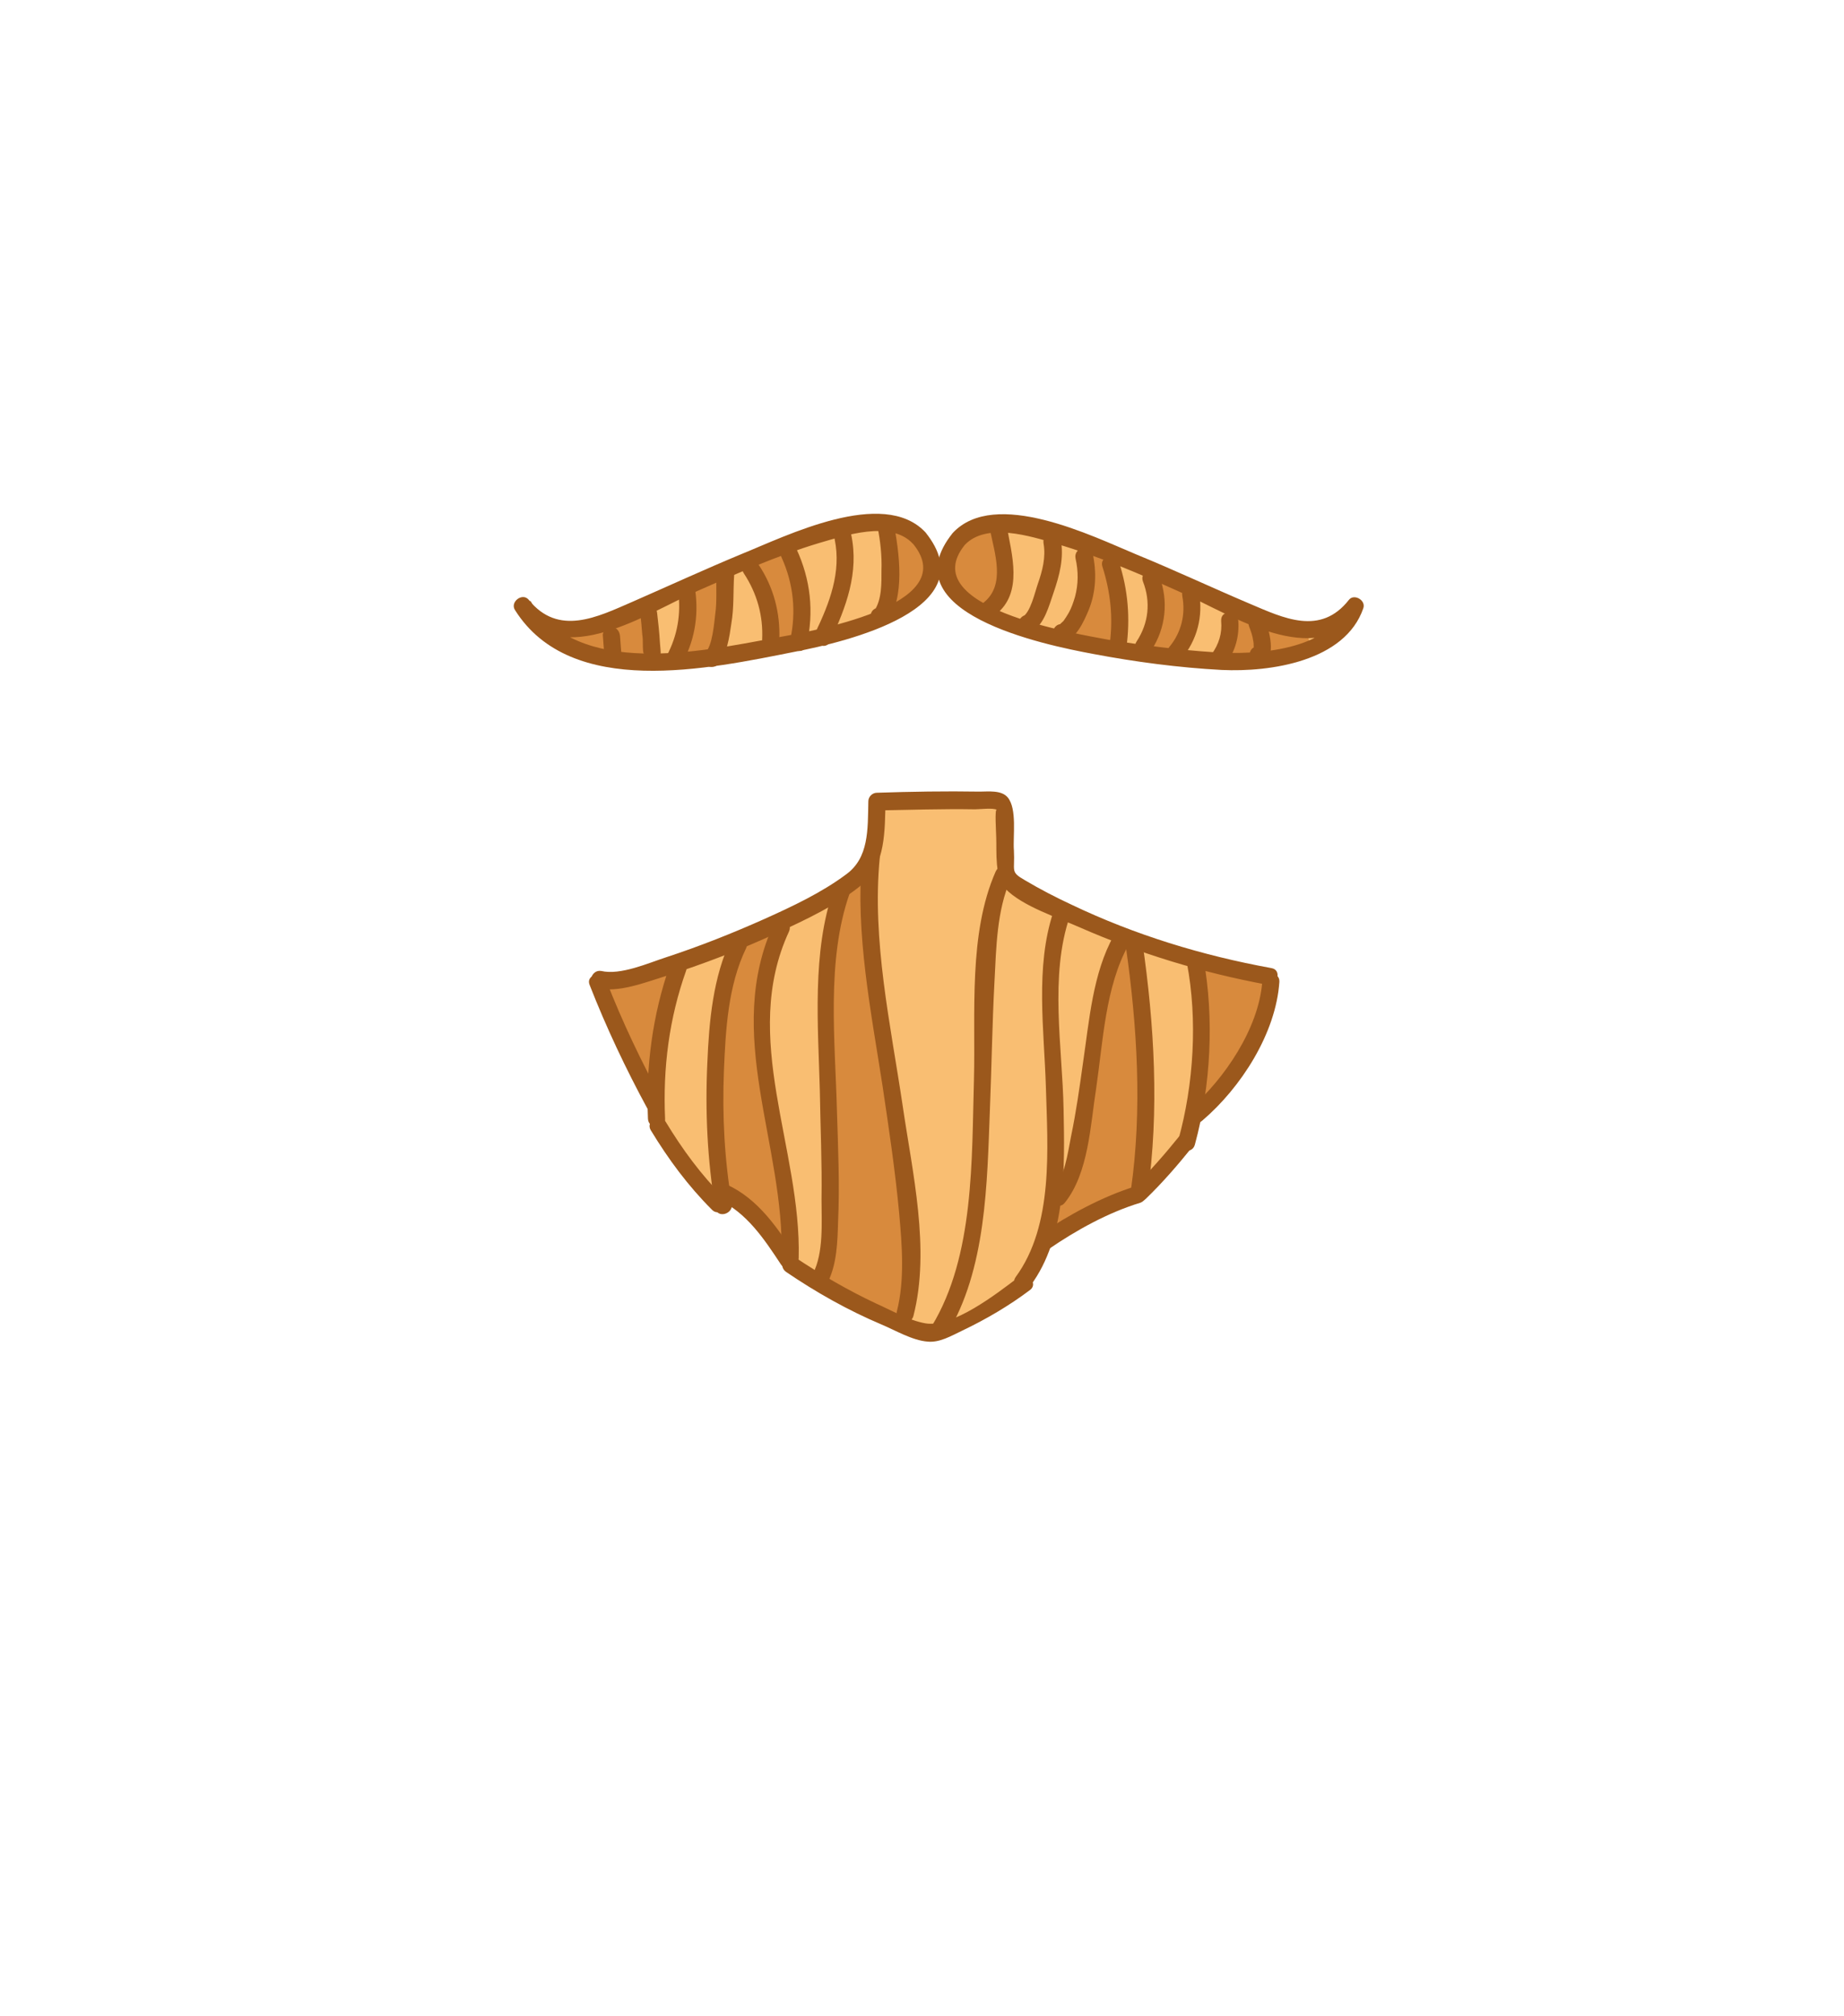 <?xml version="1.0" encoding="utf-8"?>
<!-- Generator: Adobe Illustrator 19.2.0, SVG Export Plug-In . SVG Version: 6.00 Build 0)  -->
<svg version="1.1" id="Layer_1" xmlns="http://www.w3.org/2000/svg" xmlns:xlink="http://www.w3.org/1999/xlink" x="0px" y="0px"
	 viewBox="0 0 323 353" style="enable-background:new 0 0 323 353;" xml:space="preserve">
<style type="text/css">
	.st0{fill:#F9BE72;}
	.st1{fill:#D88A3D;}
	.st2{fill:#9B581C;}
</style>
<g>
	<g>
		<path class="st0" d="M214.6,115c-8.1,0-16.6-1.5-23.4-2.9L190,112c-13.6-2.7-22.2-6.8-23.6-11.2l-0.4-1.3l0.4-1.4
			c0.3-1,0.9-2.2,1.8-3.3l0.1-0.1l0.1-0.1l0.1-0.1l0.1-0.1c1.6-1.6,4-2.4,7.1-2.4c6.5,0,14.7,3.5,20.2,5.9c0.9,0.4,1.7,0.7,2.5,1.1
			c3.6,1.5,7.3,3.1,10.9,4.7c2.9,1.3,5.9,2.6,8.9,3.9l0.8,0.3c3.3,1.4,6.7,2.9,10.2,2.9c1.6,0,3.1-0.6,4.5-1.2
			C229.3,113.4,223,115,214.6,115L214.6,115z M114.4,115.5c-8.4,0-14.7-1.9-19-5.7c1.4,0.7,2.9,1,4.5,1c3.6,0,7.3-1.6,10.5-3
			l1.1-0.5c2.7-1.2,5.4-2.4,8.1-3.6c3.6-1.6,7.3-3.3,11.1-4.8c0.7-0.3,1.6-0.7,2.5-1.1c5.4-2.3,13.6-5.9,20.2-5.9
			c3.1,0,5.4,0.8,7.1,2.4l0.1,0.1l0.1,0.1l0.1,0.1l0.1,0.1c0.9,1.2,1.5,2.3,1.8,3.3l0.4,1.5l-0.4,1.3c-1.2,3.9-7.6,7.4-18.2,10.1
			l-0.3,0.1l0,0h-0.1l-0.3,0.1c-1.3,0.3-2.5,0.6-3.5,0.8l-0.2,0.1H140h-0.1l-1.9,0.4c-3.9,0.8-8.3,1.7-12.9,2.3l-0.4,0.1l-0.2,0.1
			l-0.2-0.1l-0.4,0.1C120.4,115.3,117.3,115.5,114.4,115.5z"/>
		<path class="st0" d="M163,232.6c-2.1,0-4-0.9-6.6-2c-0.4-0.2-0.9-0.4-1.4-0.6c-6.6-2.9-12.7-6.4-18.2-10.4
			c-2.2-1.6-3.4-5.7-5.3-7.4c-1.7-1.5-4.2-0.6-5.8-2.2c-10.3-10.6-17.2-23.4-19.8-37.5v-0.2c0.3,0,0.7,0.1,1,0.1c2.9,0,6-1.1,8.6-2
			c0.7-0.2,1.3-0.5,1.9-0.6c5.7-1.8,11.6-4.1,17.4-6.8c5.4-2.5,10.3-4.8,14.6-8c4.5-3.3,4.6-8.4,4.7-13.4v-0.5h0.4
			c4.2-0.1,8.6-0.2,12.8-0.2c1.4,0,2.8,0,4.2,0h0.3c0.2,0,0.5,0,0.7,0s0.5,0,0.7,0c1.3,0,1.6,0.2,1.7,0.3c0.8,0.9,0.7,3.9,0.6,5.6
			c0,0.9-0.1,1.8,0,2.5c0.1,0.8,0,1.5,0,2c0,2.3,0.4,3.3,2.9,4.8c2.5,1.4,5.2,2.9,8.3,4.3c10.8,5.1,22.5,8.8,34.9,11.1
			c-2,9.5-6.7,19-14.1,28.1l-0.2,0.2v0.1l-0.1,0.1l-0.2,0.2c-3.7,4.5-3.4,5.2-8.4,9.5c-2.5,2.1-12.6,5.5-14.9,7.3
			c-1.8,1.4-2.5,6.4-4.2,7.6c-5.3,3.7-8.5,5.3-13.4,7.5c-0.5,0.2-1,0.4-1.6,0.5l-0.2-0.2l-0.1-0.2l0,0l-0.2,0.3
			C163.8,232.3,163.4,232.6,163,232.6z"/>
	</g>
	<g>
		<path class="st1" d="M214.9,114c0.8-1.6,1.2-3.4,1-5.3l-0.4-1.9l1.8,0.7c0.6,0.3,1.2,0.5,1.7,0.7l0.6,0.3v0.7c0,0.1,0,0.1,0,0.2
			c0.4,0.9,0.6,1.8,0.8,2.6c0.1,0.4,0.1,0.9,0.1,1.3v0.8l-0.5,0.3c-0.1,0-0.2,0.1-0.2,0.2l-0.2,0.6l-0.6,0.1c-1,0.1-2.1,0.1-3.1,0.2
			h-1.6L214.9,114z"/>
		<path class="st1" d="M221.6,113.7c0.1-1-0.2-2.2-0.4-3l-0.5-1.8l1.7,0.6c2.4,0.8,4.6,1.1,6.5,1.1l0.5,1.9c-2,1-4.2,1.7-6.7,2.2
			l-1.3,0.2L221.6,113.7z"/>
		<path class="st1" d="M204.4,114.6c-0.8-0.1-1.7-0.2-2.5-0.4l-1.5-0.2l0.8-1.3c1.9-3.2,2.4-6.8,1.4-10.3l-0.6-2l6.2,2.7l-0.2,0.8
			c0,0.1,0,0.2,0,0.2c0.7,3.5-0.2,7-2.5,9.7c0,0-0.1,0.1-0.1,0.2l-0.3,0.7L204.4,114.6z"/>
		<path class="st1" d="M135.5,111.6c0.1-4.3-1-8.5-3.4-12l-0.7-1l1.1-0.5c1.3-0.5,2.6-1,3.9-1.5l0.9-0.4l0.3,0.9
			c2.1,4.5,2.7,9.3,1.8,14.2l-0.1,0.7l-0.7,0.1c-0.8,0.1-1.5,0.3-2,0.4l-1.2,0.2L135.5,111.6z"/>
		<path class="st1" d="M119.5,113.8c1.3-3.2,1.8-6.5,1.4-9.9l-0.1-0.7l1-0.5c1.1-0.5,4.7-2,4.7-2v2.6c0,1.4,0,2.8-0.2,4.3l-0.1,0.5
			c-0.2,1.7-0.5,4.6-1.4,6.2l-0.2,0.4l-0.5,0.1c-1.3,0.2-2.5,0.3-3.6,0.4l-1.7,0.2L119.5,113.8z"/>
		<path class="st1" d="M112.8,115.4c-1.4,0-2.8-0.1-4.1-0.3l-0.8-0.1l-0.3-3.6c0-0.2-0.1-0.4-0.2-0.5l-1.5-1.1l1.7-0.6
			c1.3-0.5,2.7-1,4.3-1.7l1.2-0.6l0.2,1.6c0.1,0.8,0.2,1.6,0.3,2.4c0.1,0.6,0.1,1.2,0.1,1.8v0.2c0,0.3,0,0.5,0,0.7l0.9,0.4l-1,1.1
			l-0.3,0.4L112.8,115.4z"/>
		<path class="st1" d="M105.5,114.6c-2.2-0.5-4.2-1.2-6-2.1l0.5-1.9c1.7,0,3.4-0.3,5.4-0.8l1.8-0.5l-0.6,1.8l0.1,1.2l0.2,2.5
			L105.5,114.6z"/>
		<path class="st1" d="M156.1,105.1c0.7-2.8,0.7-6.6-0.1-11.4l-0.3-1.6l1.5,0.4c1.4,0.4,2.6,1.1,3.5,2.1c1.6,2,2.2,3.9,1.9,5.7
			c-0.4,2.1-2.1,4.1-5.1,5.9l-2.1,1.2L156.1,105.1z"/>
		<path class="st1" d="M171.7,106.4c-3.1-1.8-4.9-3.8-5.3-6c-0.4-1.8,0.3-3.8,1.8-5.7c1.3-1.4,3-2.2,5.2-2.5l0.9-0.1l0.2,0.9
			c0.1,0.4,0.2,0.9,0.3,1.3c0.9,4,1.9,8.9-1.9,11.9l-0.5,0.4L171.7,106.4z"/>
		<path class="st1" d="M192.8,112.7c-1.1-0.2-2.7-0.5-4.5-0.9l-1.6-0.3l1-1.3c0.9-1.1,1.5-2.6,2-3.7c1.1-2.8,1.3-5.9,0.7-9.1
			l-0.4-1.7l1.7,0.6c0.7,0.2,1.4,0.5,2,0.8l1.3,0.5l-0.9,1.1c0,0-0.1,0.1,0,0.3c1.4,4.4,1.9,8.8,1.4,13.2l-0.1,1.1L192.8,112.7z"/>
		<path class="st1" d="M209.8,193.7c1.4-7.9,1.5-16,0.4-23.6l-0.2-1.5l1.5,0.4c3.1,0.8,6.2,1.5,9.3,2.1l1,0.2l-0.2,1
			c-1.7,7.5-5.1,15-9.9,22.1L209.8,193.7z"/>
		<path class="st1" d="M112.5,191.7c-2.9-5.8-5.1-11.9-6.4-18.2l-0.2-1.2h1.2c2.5-0.1,5.3-1,7.7-1.8c0.5-0.2,1-0.3,1.5-0.5l1.8-0.6
			l-0.5,1.8c-2,6.4-3.1,13.2-3.2,20.1L112.5,191.7z"/>
		<path class="st1" d="M136.4,219.2c-1.9-1.4-2.5-4.9-4.1-6.3c-1.1-1-5.4-4-5.4-4s-1.4-12.8-1.1-21.4c0.3-7.5,0.8-15.3,4-22l0.1-0.4
			l0.5-0.3c1.3-0.5,2.6-1.1,3.9-1.7l2.2-1l-0.9,2.3c-4.3,11.3-2.3,22.3-0.1,34c1.2,6.5,2.4,13.2,2.5,20v2L136.4,219.2z"/>
		<path class="st1" d="M156.6,230.6c-4-1.7-8-3.7-11.9-5.9l-0.8-0.4l0.3-0.8c1.2-2.7,1.3-6,1.4-9.1v-0.5c0.2-5.4,0.1-10.9-0.1-16.2
			l-0.1-3.1c-0.1-2.2-0.1-4.4-0.2-6.7c-0.5-10.8-0.9-21.9,2.5-31.6v-0.1l0.1-0.4l0.3-0.2c0.6-0.4,1.2-0.9,1.8-1.3l1.7-1.4v2.2
			c-0.2,9.4,1.3,19,2.8,28.4c0.4,2.2,0.7,4.4,1,6.6l0.2,1.3c1,6.8,2.1,13.9,2.7,21c0.5,5.5,1,11.8-0.4,17.6v0.1l-0.2,1.2
			L156.6,230.6z"/>
		<path class="st1" d="M184.7,210.9l0.1-0.8l0.8-0.1c0,0,0.1,0,0.2-0.1c3.3-4,4.1-10.4,4.8-16c0.2-1.2,0.3-2.4,0.5-3.6
			c0.3-1.7,0.5-3.4,0.7-5.2c0.8-6.7,1.7-13.6,4.6-19.4l1.4-2.8l0.4,3.2c2.3,16.4,2.6,30.2,0.8,42.4c0,0.1,0,0.1,0,0.2l0.1,0.5
			l-0.4,0.4c-4.6,4.4-14.3,5.7-14.3,5.7S184.2,214.7,184.7,210.9z"/>
	</g>
	<g>
		<g>
			<path class="st2" d="M162.1,93.2c-7.4-7.9-24.5,0.7-32.2,3.8c-6.5,2.7-12.8,5.6-19.2,8.4c-6,2.6-12.9,6.1-18.1-0.4
				c-1.1-1.3-3.3,0.4-2.4,1.8c9.8,15.6,34,10.3,49.1,7.3C148.1,112.4,172.9,106.6,162.1,93.2c-1.2-1.5-3.3,0.6-2.1,2.1
				c8.7,10.8-18.3,15.3-24.3,16.4c-13.1,2.4-34.4,7-42.8-6.5c-0.8,0.6-1.6,1.2-2.4,1.8c8.2,10.4,22.7,0.4,31.6-3.5
				c7-3.1,14-6.2,21.3-8.4c4.5-1.3,12.6-4.1,16.5,0.1C161.3,96.8,163.5,94.6,162.1,93.2z"/>
		</g>
		<g>
			<path class="st2" d="M169,95.4c3.8-4,11.6-1.5,16-0.2c7.5,2.2,14.7,5.3,21.8,8.5c8.9,3.9,23.5,13.8,31.6,3.5
				c-0.8-0.5-1.7-1-2.5-1.5c-2.8,8.3-16,9-23.2,8.5c-6.2-0.4-12.4-1.2-18.6-2.2C188.2,110.9,160.2,106.3,169,95.4
				c1.2-1.5-0.9-3.6-2.1-2.1c-11.3,14,16,19.6,24.6,21.2c7.4,1.4,15,2.4,22.5,2.8c8.5,0.4,21.6-1.5,24.8-10.8
				c0.5-1.4-1.6-2.6-2.5-1.5c-5,6.4-11.5,3.2-17.4,0.7c-6.6-2.8-13.2-5.9-19.8-8.6c-7.7-3.2-24.8-11.7-32.2-3.8
				C165.6,94.6,167.7,96.8,169,95.4z"/>
		</g>
		<g>
			<path class="st2" d="M153.7,92.2c0.5,2.5,0.8,5.1,0.7,7.7c0,2.1,0.1,5.1-1.3,7.1c0.7,0,1.4,0,2.1,0c0.1,0,0.2,0.5,0.3,0.8
				c0.1-1.9-2.9-1.9-3,0c0,0.5,0.2,1,0.6,1.4c0.6,0.5,1.6,0.7,2.1,0c3.5-4.5,2.3-12.6,1.3-17.8C156.3,89.6,153.4,90.4,153.7,92.2
				L153.7,92.2z"/>
		</g>
		<g>
			<path class="st2" d="M146.2,94.4c1.2,5.8-0.9,11.2-3.4,16.4c-0.8,1.7,1.8,3.3,2.6,1.5c2.8-6,5.1-12,3.7-18.7
				C148.7,91.7,145.8,92.5,146.2,94.4L146.2,94.4z"/>
		</g>
		<g>
			<path class="st2" d="M136.9,97.6c2.1,4.6,2.6,9.6,1.5,14.5c-0.4,1.9,2.5,2.7,2.9,0.8c1.3-5.8,0.7-11.4-1.8-16.8
				C138.7,94.4,136.1,95.9,136.9,97.6L136.9,97.6z"/>
		</g>
		<g>
			<path class="st2" d="M130.3,100.4c2.3,3.5,3.4,7.4,3.2,11.6c-0.1,1.9,2.9,1.9,3,0c0.2-4.7-1-9.2-3.6-13.1
				C131.8,97.3,129.2,98.8,130.3,100.4L130.3,100.4z"/>
		</g>
		<g>
			<path class="st2" d="M125.5,100.7c-0.1,2.3,0.1,4.5-0.2,6.7c-0.2,1.6-0.5,5.8-1.8,6.9c0.8,0.2,1.7,0.4,2.5,0.7v-0.1
				c-0.3,0.6-0.7,1.2-1,1.8h0.1c1.8-0.6,1.1-3.4-0.8-2.9h-0.1c-0.8,0.2-1.3,1.1-1,1.8v0.1c0.3,1.1,1.7,1.4,2.5,0.7
				c1.6-1.5,2.1-5.1,2.4-7.2c0.5-2.9,0.3-5.7,0.5-8.6C128.5,98.7,125.5,98.7,125.5,100.7L125.5,100.7z"/>
		</g>
		<g>
			<path class="st2" d="M118.8,103.5c0.5,4-0.1,7.7-2,11.3c-0.9,1.7,1.7,3.2,2.6,1.5c2.2-3.9,3-8.3,2.4-12.8
				C121.5,101.6,118.5,101.6,118.8,103.5L118.8,103.5z"/>
		</g>
		<g>
			<path class="st2" d="M112.1,107.2c0.2,1.3,0.3,2.6,0.4,3.9c0.1,0.6,0.1,1.2,0.1,1.8c0,0.2,0,1.9,0.3,1.5c0.5-0.1,1-0.3,1.5-0.4
				c-0.1,0-0.1,0-0.2,0c-1.9-0.3-2.7,2.6-0.8,2.9c0.1,0,0.1,0,0.2,0c0.5,0.1,1.1,0.1,1.5-0.4c0.9-1.1,0.6-2.5,0.5-3.9
				c-0.1-1.8-0.3-3.6-0.5-5.3C114.9,105.3,111.9,105.3,112.1,107.2L112.1,107.2z"/>
		</g>
		<g>
			<path class="st2" d="M105.6,111.3c0.1,1.3,0.2,2.7,0.3,4c0.1,0.8,0.6,1.5,1.5,1.5c0.8,0,1.6-0.7,1.5-1.5c-0.1-1.3-0.2-2.7-0.3-4
				c-0.1-0.8-0.6-1.5-1.5-1.5C106.3,109.8,105.5,110.5,105.6,111.3L105.6,111.3z"/>
		</g>
		<g>
			<path class="st2" d="M173.4,92.7c0.8,4.1,2.8,9.7-1.1,12.8c-1.5,1.2,0.6,3.3,2.1,2.1c4.9-3.8,2.8-10.6,1.9-15.7
				C175.9,90,173,90.8,173.4,92.7L173.4,92.7z"/>
		</g>
		<g>
			<path class="st2" d="M182.8,95.2c0.4,2.4-0.2,4.7-1,7c-0.5,1.4-1.3,5.1-2.7,5.8c0.7,0.2,1.4,0.4,2.1,0.5v-0.1
				c-0.1,0.6-0.2,1.2-0.2,1.8c0,0,0,0,0.1-0.1c1.5-1.2-0.6-3.3-2.1-2.1c0,0,0,0-0.1,0.1c-0.5,0.4-0.5,1.3-0.2,1.8v0.1
				c0.4,0.7,1.4,0.9,2.1,0.5c2.1-1.1,3-4.6,3.7-6.6c1.1-3.2,1.9-6.2,1.3-9.5C185.3,92.5,182.4,93.3,182.8,95.2L182.8,95.2z"/>
		</g>
		<g>
			<path class="st2" d="M188.4,97.8c0.5,2.2,0.5,4.5-0.1,6.7c-0.3,1-0.6,1.9-1.1,2.8c-0.3,0.5-0.6,1-0.9,1.4c-1.1,1-1.2,1.2-0.3,0.8
				c0.5,0.5,1,1,1.5,1.5c0-0.1,0-0.2,0-0.2c-0.4,0.5-0.7,1-1.1,1.4c0.1,0,0.1,0,0.2,0c1.9-0.4,1.1-3.3-0.8-2.9c-0.1,0-0.1,0-0.2,0
				c-0.6,0.1-1.2,0.8-1.1,1.4c0,0.1,0,0.2,0,0.2c0.1,0.8,0.6,1.6,1.5,1.5c2.4-0.2,3.9-3.7,4.7-5.6c1.3-3.2,1.4-6.6,0.7-9.9
				C190.8,95.1,188,95.9,188.4,97.8L188.4,97.8z"/>
		</g>
		<g>
			<path class="st2" d="M193.1,99.2c1.4,4.4,1.9,8.8,1.3,13.4c-0.3,1.9,2.6,2.7,2.9,0.8c0.7-5.1,0.3-10.1-1.3-15
				C195.4,96.6,192.5,97.4,193.1,99.2L193.1,99.2z"/>
		</g>
		<g>
			<path class="st2" d="M200.2,101.8c1.4,3.6,1,7.3-1.1,10.5c-1.1,1.6,1.5,3.1,2.6,1.5c2.5-3.8,3-8.6,1.4-12.8
				C202.5,99.2,199.5,99.9,200.2,101.8L200.2,101.8z"/>
		</g>
		<g>
			<path class="st2" d="M207.1,104.4c0.6,3.2-0.2,6.4-2.3,8.9c-1.2,1.5,0.9,3.6,2.1,2.1c2.8-3.3,3.9-7.5,3.1-11.8
				C209.6,101.7,206.7,102.5,207.1,104.4L207.1,104.4z"/>
		</g>
		<g>
			<path class="st2" d="M213.9,108.7c0.2,2.2-0.4,4.1-1.7,5.9c-1.1,1.6,1.5,3.1,2.6,1.5c1.6-2.1,2.3-4.8,2.1-7.4
				C216.8,106.8,213.8,106.7,213.9,108.7L213.9,108.7z"/>
		</g>
		<g>
			<path class="st2" d="M218.8,109.7c0.3,0.8,0.6,1.6,0.7,2.4c0.1,0.4,0.1,0.8,0.1,1.1c0,1-0.2,0,0.7,0c-1.9,0-1.9,3,0,3
				c3.6,0,2.1-5.5,1.4-7.4C221,107.2,218.1,107.9,218.8,109.7L218.8,109.7z"/>
		</g>
		<g>
			<path class="st2" d="M126.8,209.7c-4-4-7.3-8.5-10.2-13.3c-1-1.6-3.6-0.1-2.6,1.5c3.1,5.1,6.5,9.7,10.7,13.9
				C126,213.2,128.1,211,126.8,209.7L126.8,209.7z"/>
		</g>
		<g>
			<path class="st2" d="M178.3,223.7c-3.7,2.8-11.4,8.8-16.2,8c-2.9-0.5-6-2.3-8.7-3.5c-4.9-2.3-9.7-5.1-14.2-8.1
				c-1.6-1.1-3.1,1.5-1.5,2.6c5.3,3.6,10.8,6.7,16.7,9.2c2.4,1,5.4,2.8,8.1,3c2.1,0.2,4.1-1,6-1.9c4.2-2,8.3-4.4,12-7.2
				C181.9,224.6,179.8,222.5,178.3,223.7L178.3,223.7z"/>
		</g>
		<g>
			<path class="st2" d="M206.6,198.9c-2.5,3.1-5.1,6.1-8,8.9c-1.4,1.4,0.7,3.5,2.1,2.1c2.9-2.8,5.5-5.8,8-8.9
				C210,199.5,207.9,197.4,206.6,198.9L206.6,198.9z"/>
		</g>
		<g>
			<path class="st2" d="M104.5,173c3.8,0.9,8.5-1,12.1-2.1c6.6-2.1,13.1-4.6,19.4-7.5c5.2-2.4,10.8-5,15.2-8.7
				c3.9-3.3,3.8-9.4,3.9-14.3c-0.5,0.5-1,1-1.5,1.5c5.7-0.1,11.5-0.3,17.2-0.2c0.7,0,3.3-0.3,3.8,0.1c-0.4-0.3-0.1,4.1-0.1,4.8
				c0.1,2.6-0.3,6.9,1.6,9c3,3.1,9.3,5.1,13.1,6.8c10.5,4.6,21.4,7.9,32.7,10c1.9,0.3,2.7-2.6,0.8-2.9c-12.1-2.2-23.9-5.8-35-11.1
				c-2.8-1.3-5.5-2.7-8.2-4.3c-2.6-1.5-1.7-1.5-1.9-5.2c-0.2-2.4,0.6-7.3-1.1-9.3c-1.1-1.3-3.4-1-4.9-1c-6-0.1-12,0-18,0.2
				c-0.8,0-1.5,0.7-1.5,1.5c-0.1,5,0.1,9.9-3.9,12.8c-4.3,3.2-9.4,5.6-14.3,7.8c-5.6,2.5-11.4,4.8-17.2,6.7c-3.1,1-8,3.2-11.4,2.4
				C103.5,169.7,102.7,172.6,104.5,173L104.5,173z"/>
		</g>
		<g>
			<path class="st2" d="M174.4,152.6c-4.8,10.9-3.5,24.8-3.8,36.4c-0.4,13.9,0.1,30.9-7.4,43.2c-1,1.7,1.6,3.2,2.6,1.5
				c7-11.4,7.1-26.6,7.6-39.6c0.3-7.4,0.4-14.9,0.8-22.3c0.3-5.8,0.4-12.4,2.8-17.8C177.8,152.4,175.2,150.8,174.4,152.6
				L174.4,152.6z"/>
		</g>
		<g>
			<path class="st2" d="M151,150.2c-1.2,13.3,1.6,27,3.6,40c1.1,7.4,2.2,14.7,2.9,22.2c0.5,5.6,1,11.7-0.4,17.2
				c-0.5,1.9,2.4,2.7,2.9,0.8c3-11.7-0.2-25.2-1.9-36.9c-2.1-14.1-5.4-28.9-4-43.3C154.2,148.3,151.2,148.3,151,150.2L151,150.2z"/>
		</g>
		<g>
			<path class="st2" d="M184.5,159.7c-3.2,9.6-1.6,20.7-1.3,30.6c0.3,10.7,1.4,24.2-5.3,33.3c-1.1,1.6,1.5,3.1,2.6,1.5
				c6.3-8.5,6-20.7,5.8-30.9c-0.2-10.8-2.5-23.3,1.1-33.8C188,158.7,185.1,157.9,184.5,159.7L184.5,159.7z"/>
		</g>
		<g>
			<path class="st2" d="M195.1,163.8c-3.7,6.6-4.3,14.9-5.4,22.3c-0.6,4.3-1.2,8.6-2.1,12.9c-0.6,3.1-1.1,7-3.2,9.5
				c-1.2,1.5,0.9,3.6,2.1,2.1c4.2-5.2,4.5-13.7,5.5-20c1.2-8.1,1.6-17.9,5.7-25.2C198.7,163.6,196.1,162.1,195.1,163.8L195.1,163.8z
				"/>
		</g>
		<g>
			<path class="st2" d="M197.2,165.7c2,13.9,2.9,28.6,0.9,42.6c-0.3,1.9,2.6,2.7,2.9,0.8c2.1-14.6,1.2-29.7-0.9-44.2
				C199.8,163,197,163.8,197.2,165.7L197.2,165.7z"/>
		</g>
		<g>
			<path class="st2" d="M207.9,168.6c1.9,9.9,1.2,21.3-1.5,31c-0.5,1.9,2.4,2.7,2.9,0.8c2.8-10.3,3.4-22.1,1.5-32.6
				C210.5,165.9,207.6,166.7,207.9,168.6L207.9,168.6z"/>
		</g>
		<g>
			<path class="st2" d="M146,155.8c-3.8,10.9-2.7,23.8-2.4,35c0.1,6.4,0.4,12.8,0.3,19.2c0,4,0.4,9.3-1.5,13
				c-0.9,1.7,1.7,3.2,2.6,1.5c1.6-3.2,1.7-7.1,1.8-10.6c0.3-6.4,0-12.9-0.2-19.4c-0.3-12.1-1.9-26.3,2.2-38
				C149.5,154.7,146.6,154,146,155.8L146,155.8z"/>
		</g>
		<g>
			<path class="st2" d="M135.6,161.6c-9,19.5,1.9,38.7,1.3,58.7c-0.1,1.9,2.9,1.9,3,0c0.5-19.2-10.3-38.6-1.7-57.2
				C139,161.4,136.4,159.8,135.6,161.6L135.6,161.6z"/>
		</g>
		<g>
			<path class="st2" d="M128.1,164.4c-3.2,6.6-3.9,14.4-4.2,21.7c-0.4,8.5,0,17,1.4,25.4c0.3,1.9,3.2,1.1,2.9-0.8
				c-1.3-7.6-1.7-15.4-1.4-23.1c0.3-7.2,0.7-15,3.9-21.6C131.5,164.2,128.9,162.6,128.1,164.4L128.1,164.4z"/>
		</g>
		<g>
			<path class="st2" d="M117.3,169.1c-3,8.6-4.2,17.7-3.8,26.8c0.1,1.9,3.1,1.9,3,0c-0.4-8.9,0.7-17.6,3.7-26
				C120.8,168.1,117.9,167.3,117.3,169.1L117.3,169.1z"/>
		</g>
		<g>
			<path class="st2" d="M183.7,218.7c4.8-3.3,10.4-6.4,16-8.1c1.8-0.6,1.1-3.5-0.8-2.9c-5.8,1.8-11.7,5-16.7,8.4
				C180.6,217.2,182.1,219.8,183.7,218.7L183.7,218.7z"/>
		</g>
		<g>
			<path class="st2" d="M210.6,196.2c6.8-5.8,12.9-15.3,13.5-24.3c0.1-1.9-2.9-1.9-3,0c-0.6,8.1-6.6,17-12.6,22.2
				C207,195.4,209.2,197.5,210.6,196.2L210.6,196.2z"/>
		</g>
		<g>
			<path class="st2" d="M125.8,210c5,2.3,8.1,7,11,11.4c1.1,1.6,3.7,0.1,2.6-1.5c-3.2-4.9-6.6-10-12.1-12.5
				C125.5,206.6,124,209.2,125.8,210L125.8,210z"/>
		</g>
		<g>
			<path class="st2" d="M103.3,172.5c2.9,7.4,6.3,14.6,10.1,21.6c0.9,1.7,3.5,0.2,2.6-1.5c-3.7-6.8-7-13.7-9.8-20.9
				C105.4,169.9,102.5,170.7,103.3,172.5L103.3,172.5z"/>
		</g>
	</g>
</g>
</svg>
